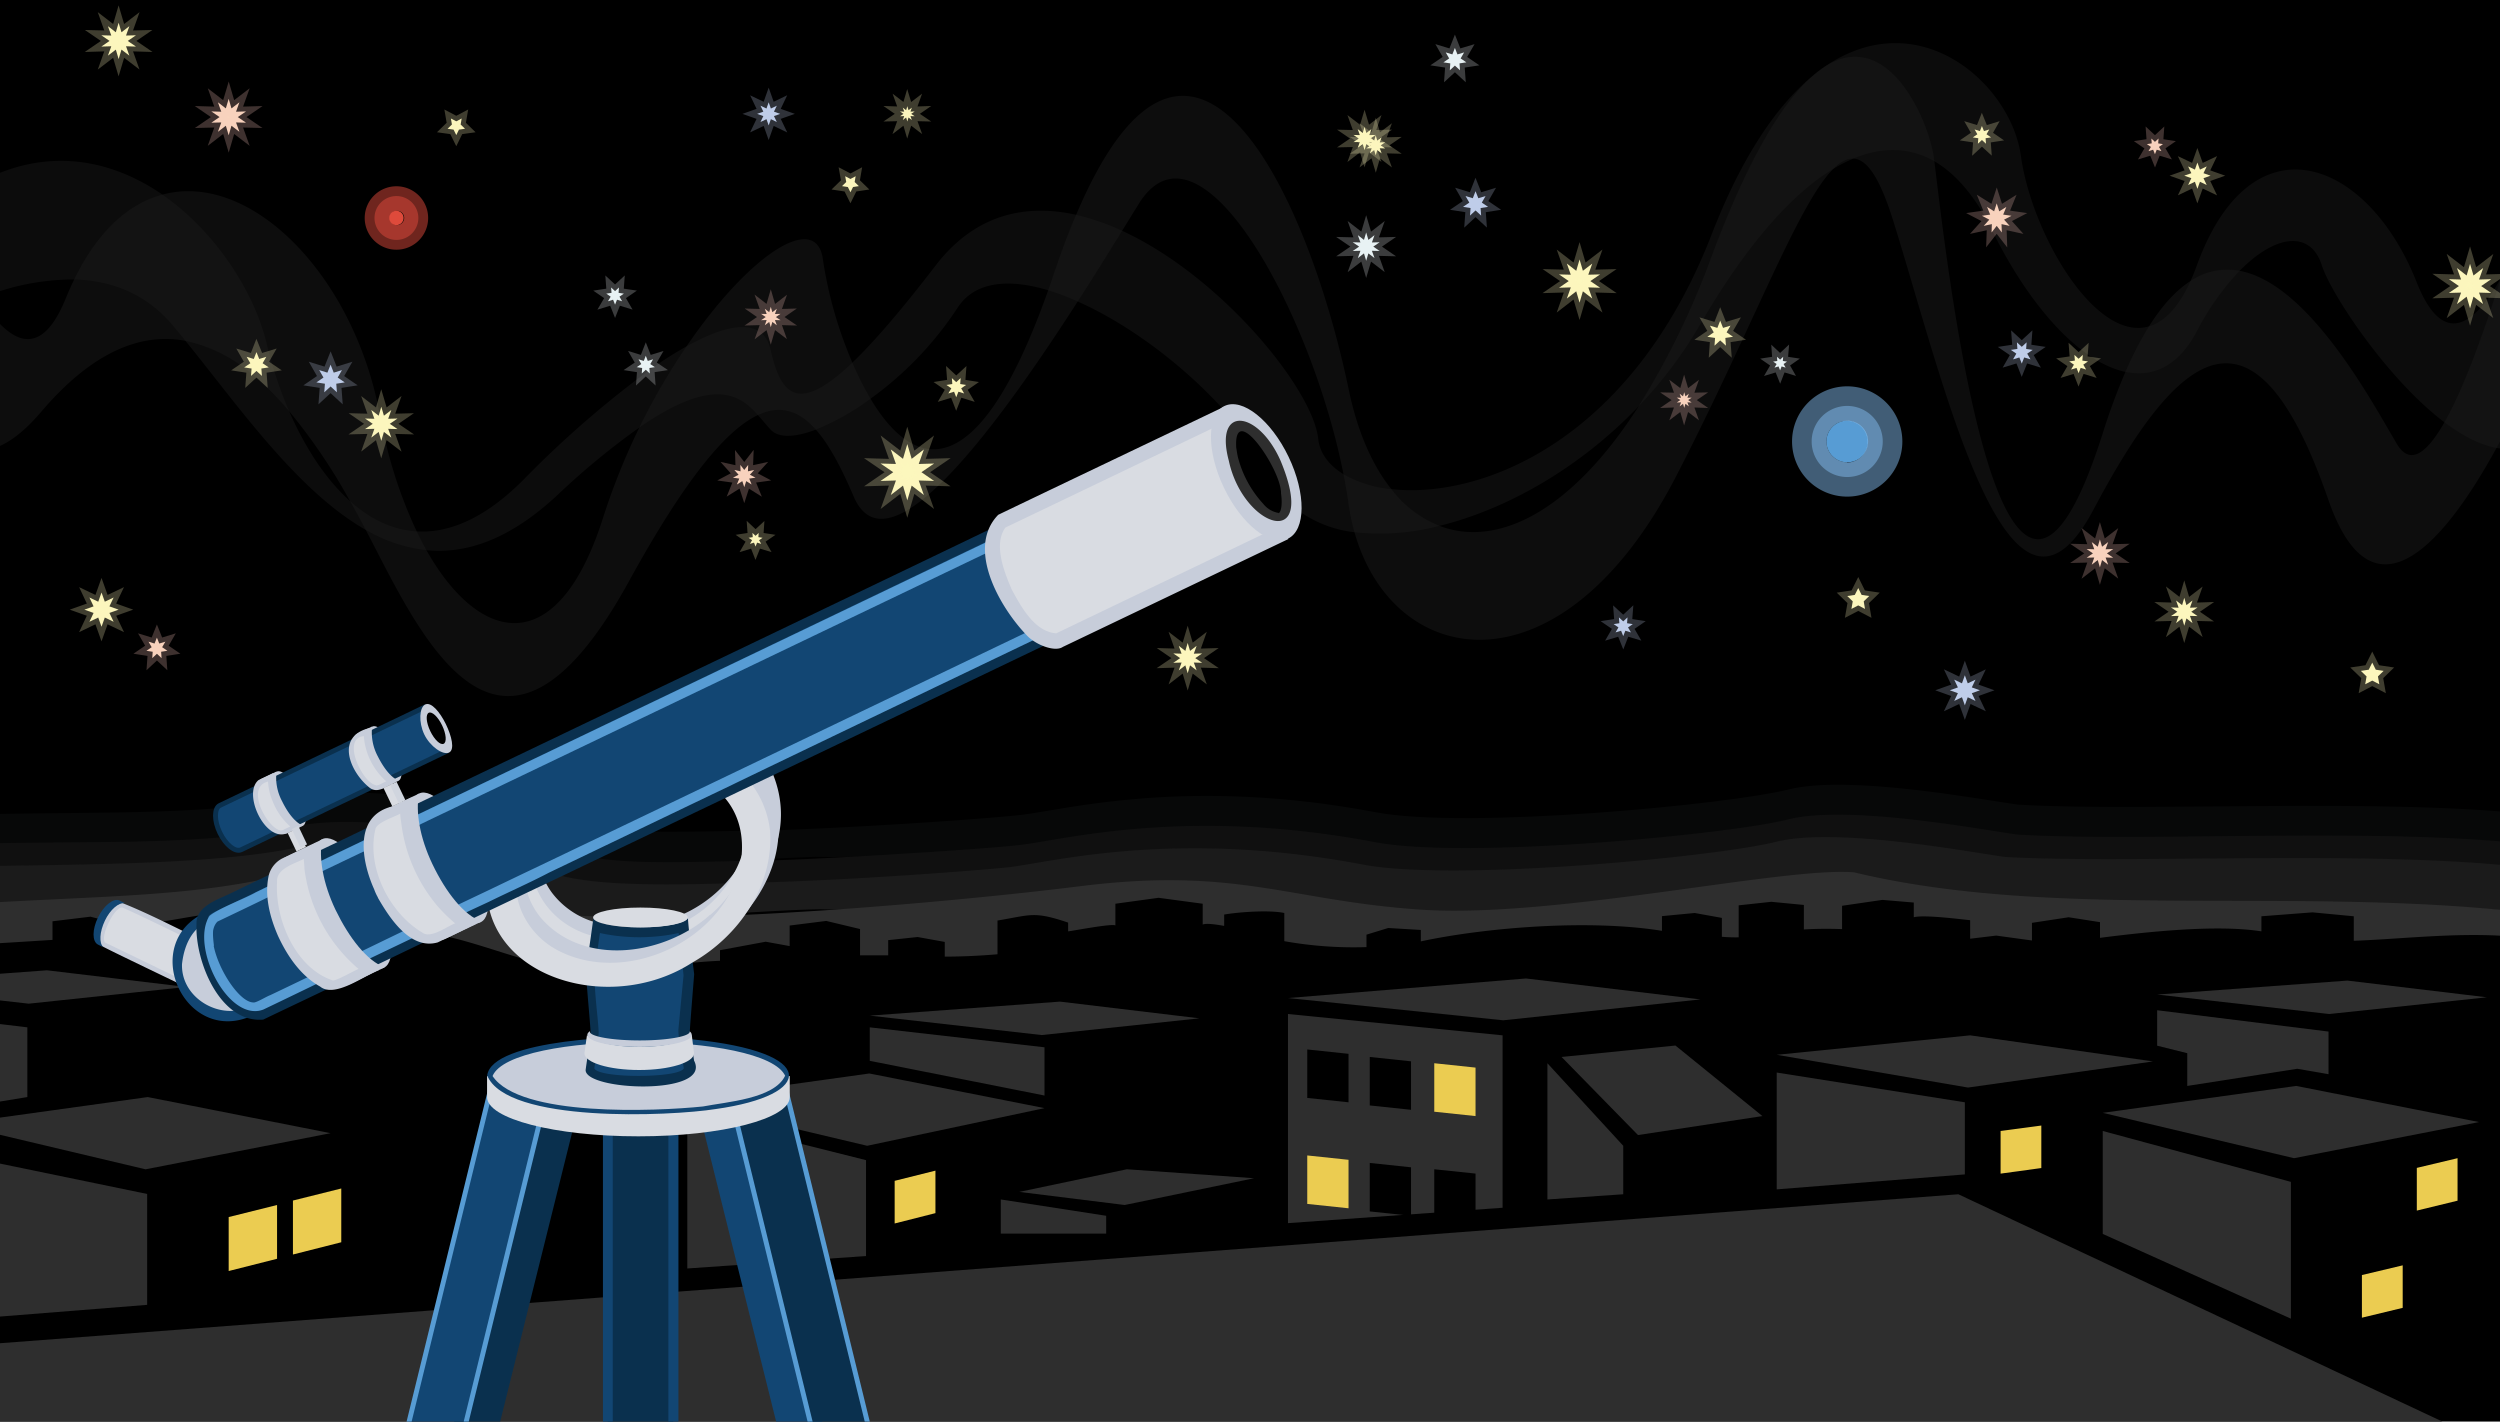 <svg id="Layer_1" data-name="Layer 1" xmlns="http://www.w3.org/2000/svg" xmlns:xlink="http://www.w3.org/1999/xlink" viewBox="0 0 510 290"><defs><style>.cls-1{fill:none;}.cls-2{clip-path:url(#clip-path);}.cls-3{fill:#2e2e2e;}.cls-4{fill:#ebcc51;}.cls-5{fill:#070808;}.cls-6,.cls-8{fill:#101010;}.cls-7,.cls-9{fill:#1b1b1b;}.cls-8{fill-opacity:0.75;}.cls-9{fill-opacity:0.5;}.cls-10{fill:#de4a3b;}.cls-11{opacity:0.5;}.cls-12{fill:#579cd4;}.cls-13{fill:#81baeb;}.cls-14{fill:#f8d7bd;stroke:#fac4bd;}.cls-14,.cls-15,.cls-16,.cls-17,.cls-19,.cls-21,.cls-24{stroke-miterlimit:10;}.cls-14,.cls-15,.cls-16,.cls-17{stroke-opacity:0.25;stroke-width:2px;}.cls-15{fill:#e7f3f4;stroke:#eef3f4;}.cls-16{fill:#fcf7bd;stroke:#fcf7bd;}.cls-17{fill:#c0cfeb;stroke:#bfc8e6;}.cls-18,.cls-21{fill:#0a304e;}.cls-19,.cls-20,.cls-24{fill:#124673;}.cls-19,.cls-21{stroke:#579cd4;}.cls-22{fill:#c7cdda;}.cls-23{fill:#d9dce2;}.cls-24{stroke:#0a304e;}.cls-25{fill:#d0d5de;}</style><clipPath id="clip-path"><rect class="cls-1" width="510" height="290"/></clipPath></defs><g class="cls-2"><g id="Layer_2_copy" data-name="Layer 2 copy"><rect x="-14.21" y="-7.82" width="540.05" height="311.92"/><polygon class="cls-3" points="525.84 302.96 525.84 304.1 -14.21 304.1 -14.21 275.1 89.03 267.25 98.33 266.54 100.91 266.34 108.06 265.8 123 264.66 123.95 264.59 125 264.51 136.35 263.65 137.35 263.57 138.4 263.49 151.49 262.5 158.39 261.97 160.87 261.78 169.83 261.1 399.5 243.63 525.84 302.96"/><polygon class="cls-3" points="439.21 216.53 401.91 211.21 362.45 215.18 401.47 221.86 439.21 216.53"/><polygon class="cls-3" points="505.72 228.9 468.42 221.53 428.96 227.02 467.98 236.27 505.72 228.9"/><polygon class="cls-3" points="67.44 231.17 30.14 223.8 -9.32 229.29 29.69 238.54 67.44 231.17"/><polygon class="cls-3" points="213.08 226.06 177.34 218.99 137.88 224.49 176.9 233.74 213.08 226.06"/><polygon class="cls-3" points="311.31 199.61 262.75 203.6 306.65 208.14 346.89 203.88 311.31 199.61"/><polygon class="cls-3" points="478.87 200.04 440.06 202.89 475.15 206.86 507.31 203.45 478.87 200.04"/><polygon class="cls-3" points="216.23 204.33 177.43 207.19 212.51 211.15 244.67 207.74 216.23 204.33"/><polygon class="cls-3" points="37.98 201.34 37.19 201.43 36.12 201.54 5.86 204.75 -14.21 202.48 -14.21 199.69 9.58 197.94 35.92 201.09 37.09 201.23 37.98 201.34"/><polygon class="cls-3" points="262.75 206.86 262.75 249.52 306.53 246.38 306.53 211.21 262.75 206.86"/><polygon points="275.1 224.87 266.68 223.98 266.68 214.09 275.1 214.98 275.1 224.87"/><polygon points="287.85 226.4 279.43 225.51 279.43 215.62 287.85 216.51 287.85 226.4"/><polygon class="cls-4" points="301.01 227.68 292.59 226.79 292.59 216.9 301.01 217.79 301.01 227.68"/><polygon class="cls-4" points="275.1 246.49 266.68 245.6 266.68 235.71 275.1 236.6 275.1 246.49"/><polygon points="287.85 248.02 279.43 247.13 279.43 237.24 287.85 238.13 287.85 248.02"/><polygon points="301.01 249.3 292.59 248.42 292.59 238.53 301.01 239.41 301.01 249.3"/><polygon class="cls-3" points="177.43 209.58 213.08 213.65 213.08 223.49 177.43 216.41 177.43 209.58"/><polygon class="cls-3" points="362.45 218.8 362.45 242.63 400.83 239.58 400.83 224.87 362.45 218.8"/><polygon class="cls-3" points="176.67 236.67 176.67 256.23 140.21 258.77 140.21 227.53 176.67 236.67"/><polygon class="cls-3" points="428.96 230.72 428.96 251.72 467.34 269.01 467.34 241.1 428.96 230.72"/><polygon class="cls-3" points="440.06 206.09 440.06 213.32 446.2 214.85 446.2 221.53 468.64 218.03 475.02 219.14 475.02 210.44 440.06 206.09"/><polygon class="cls-3" points="30.02 243.57 30.02 266.19 -3.4 268.85 -3.4 236.67 30.02 243.57"/><polygon class="cls-3" points="5.58 209.58 5.58 223.8 -5.56 225.62 -5.56 208.24 5.58 209.58"/><polygon class="cls-3" points="204.16 244.69 225.66 248.02 225.66 251.66 204.16 251.66 204.16 244.69"/><polygon class="cls-3" points="207.93 243.15 229.88 238.53 255.82 240.36 229.43 245.82 207.93 243.15"/><polygon class="cls-3" points="315.67 216.9 331.14 233.74 331.14 243.63 315.67 244.69 315.67 216.9"/><polygon class="cls-3" points="318.56 215.62 341.79 213.29 359.53 227.68 334.15 231.55 318.56 215.62"/><polygon class="cls-4" points="408.12 230.72 416.43 229.61 416.43 238.28 408.12 239.42 408.12 230.72"/><polygon class="cls-4" points="182.51 240.89 190.83 238.81 190.83 247.48 182.51 249.59 182.51 240.89"/><polygon class="cls-4" points="493.03 238.25 501.34 236.27 501.34 244.94 493.03 246.96 493.03 238.25"/><polygon class="cls-4" points="481.83 260.11 490.15 258.13 490.15 266.8 481.83 268.81 481.83 260.11"/><polygon class="cls-4" points="46.65 248.28 56.52 245.82 56.52 256.79 46.65 259.29 46.65 248.28"/><polygon class="cls-4" points="59.76 244.91 69.62 242.45 69.62 253.42 59.76 255.92 59.76 244.91"/><path class="cls-5" d="M525.84,167.54v3.91c-1.41,1-6.81,4.06-7.09,4.15-37.44-4.39-82.8.37-120.16-3.45l-21.72-2.92c-20,2.24-62.11,6.08-81.87,6.37-19.25-.94-46.62-6.16-65.8-4.55-16.51,1.82-46.68,4.1-63,3.74-13.08.44-34.93,2.22-48.15,2.31-8.49-.86-17.28-1.83-25.78-2.75-9.69-1.12-20-2.11-29.67-3.11C51,171.3,3,174.05-9.36,174.48v-8.19c23-.84,44.79.24,65-2.59,12.85-3.69,26.37-1.47,39.42,0,11.67,1.12,22.47,5.38,33.76,5.88,9.35.26,20-.08,30.18-.22,21.61-.83,44.56-2.54,49.49-3.14,9-1.09,34-7.77,72.16-.52,18.54,3.53,72-1.57,84.19-4.64s39,2,46.77,3.08C439.74,165.85,497.16,162,525.84,167.54Z"/><path class="cls-6" d="M525.84,173.66v4c-2,1.42-7.29,4.27-7.09,4.14-37.44-4.42-82.79.39-120.16-3.46l-21.72-2.91c-20,2.23-62.11,6-81.87,6.32-19.25-.95-46.62-6.18-65.8-4.55-21.28,2.74-54.52,3.65-75.75,4.41-9.53.09-31,2.54-40.45,1.09l-5.42-.58c-14.06-1.18-29.15-3.32-43.18-4.7-3.93-.84-68,2.91-73.73,3v-8.15c23.82-.93,45.79.45,66.5-2.91,1.23-.21,2.41-.62,3.6-.9,7.91-1.41,16-.62,24,0,5.52.57,11.21,1.36,16.63,2.27a162.37,162.37,0,0,1,17.19,3.67c8.93,2.4,26.43,1.19,39.23,1.11,13.25-.41,44.46-2.38,50.58-3.18,9-1.09,34-7.77,72.16-.52,18.54,3.52,72-1.57,84.19-4.64s39,2,46.77,3.08C440.88,172,495.19,167.93,525.84,173.66Z"/><path class="cls-7" d="M525.84,178.69v1.58c-1.79,1.88-7.15,4.8-8.94,5.75l-.58.31c-37.42-4.35-82.82.41-120.17-3.43L374.42,180c-19.81,2.21-62.2,6-81.83,6.37-12.66-1-38.4-3.48-50.94-5.1-20.89.39-53.4,4.89-74.33,4.22-7.3.12-17.16.89-24.41,1.14l-4.43.24c-7.34.32-20.9,1.69-28,.3L107,186.8c-5.8-.65-11.81-1.22-17.61-1.8-12-.93-25.36-3.48-37.39-3l-5.11.24L-11.65,185v-8.19c29.79-.5,57.92-.32,74.9-4.52A170,170,0,0,1,92,174.18c5.61.82,11.16,1.74,16.68,2.93.86.19,2.3.49,3.14.71,8.54,3.28,25.93,2.69,42.39,2.24,20.89-.54,47-2.63,51.71-3.16,9-1.09,34-7.77,72.16-.52,18.54,3.52,72-1.57,84.19-4.64s39,2,46.78,3.08C437.84,176.47,497.21,172.48,525.84,178.69Z"/><path class="cls-3" d="M525.84,187.94,522,192.73c-12.85-3.63-29-1.26-41.83-.81v-5l-8.42-.8-10.42.8V190c-7.74-1.22-19.4-.42-32.93,1.32v-3.2l-6.4-1-7.48,1.14v3.6l-7.29-1-5.32.64v-3.78c-2.22-.22-9.4-1.15-11.5-.6v-3l-6.4-.54-8.23,1.2v4.76c-2.67-.1-5.31-.08-7.79.07v-5l-6.65-.64-6.65.72v6.53a32.76,32.76,0,0,1-3.43-.12v-3.85l-5.55-1-6.67.64v3c-14.84-2.41-35.9-.69-49.19,2.15v-2.33l-6.65-.4-4.44,1.36v2.54A80.48,80.48,0,0,1,262,192v-5.75c-3-.64-9.23-.21-12.27.32v2.31c-.91-.15-3.51-.64-4.38-.27v-4.25l-9-1.21-8.81,1.21v4.44c-.49-.48-8.88,1.13-9.64,1.2v-1.79c-7-2.36-7.54-1.57-14.41-.42v6.88c-3.51.3-7.12.48-10.76.48v-3l-5.54-1-6,.64v3.1h-5.74v-5.37l-6.9-1.65-7.46.94V193l-4.89-.89-9.32,1.73V196c-9,.37-17.76,2.32-26.51,2.18-11.7-.51-22.35-6.38-33.77-8-12.83-1.14-26,.62-38.87-.07V188c-1.95-.42-4.42-.92-6.37-1.31-.6-.07-7.71,1.31-8.46,1.31v2.36c-2.4.12-4.89.26-7.43.41v-2.35c-2.09-.45-4.94-.81-7-1.42l-7.76.94v3.8c-4.39.25-20.48,1.39-25,1.18V185c25.77-2.13,47.67-1.58,66.51-5.32,15.64-1.16,32.05-1.27,47.11,3.42.66.23,1.58.51,2.18.78,12.15,4.05,23.8,2.93,37,3.07,9.54,0,19-.57,28.57-1.17,19.93-1.32,40-3.34,53.33-5,32-4,42.56,3,69.61,4.8s74-8.83,88.23-7.62c41.65,10,90.73,2.63,138.4,8.35A60,60,0,0,1,525.84,187.94Z"/><path class="cls-8" d="M525.84,18.38V74.83c-.82,2.11-1.64,4.2-2.44,6.24-3.42,8.69-8.5,11.3-14.13,10.3-3.42-.6-7-2.52-10.61-5.22-11.87-9-23.23-26.39-25-32-2.25-7.13-9.35-6.45-16.74,1.07a53.76,53.76,0,0,0-8.8,12.45c-3.71,7-8.86,9.39-14.52,8.2-9-1.88-19.25-12.79-27.14-28.72l-.14-.28v-.06l-.51-1-.33-.63c-.15-.29-.3-.56-.46-.83a4.36,4.36,0,0,1-.23-.42c-3-5.12-6.36-8.79-10.12-11-4.92-2.82-10.45-3.08-16.38-.66a30.61,30.61,0,0,0-4.42,2.25c-8.52,5.2-17.71,15.64-27,31.62A88,88,0,0,1,334.18,83c-12.11,12.64-27,20.94-40.47,24.26a47.48,47.48,0,0,1-17.36,1.32,24.07,24.07,0,0,1-10.87-4A16.75,16.75,0,0,1,263.4,103c-.35-.33-.67-.66-1-1h0q-.58-.68-1.11-1.41h0A16,16,0,0,1,259.76,98a53.09,53.09,0,0,0-6.56-10.2c-.25-.33-.51-.65-.79-1s-.43-.53-.66-.79c-.38-.46-.78-.92-1.19-1.38l-1.27-1.41h0C241,74.18,230,66,219.85,61.51a51.12,51.12,0,0,0-6-2.29c-8.14-2.45-15.08-1.83-18.57,3.67A70.49,70.49,0,0,1,177.6,81.33a49.77,49.77,0,0,1-11.14,6.3c-4.16,1.59-7.52,1.78-9.18.09-.86-.88-1.7-2-2.64-3-3.67-4.17-9-8-24.15,2.45A152.17,152.17,0,0,0,113.71,101c-9.65,9-18.51,12.06-26.72,11.24a31.44,31.44,0,0,1-12.36-4.14c-14-7.93-26.06-25.35-36.82-38.6-.92-1.12-1.82-2.22-2.72-3.28-5.27-6.21-12.24-9-20-9.21A49.44,49.44,0,0,0-4,60.87a77.89,77.89,0,0,0-10.16,4.91V44.34c.47-.43.93-.83,1.4-1.23,16.94-14.3,33.41-12,45.9-3.41C44,47.23,51.88,59.6,54.39,70A84,84,0,0,0,59,83.91c3.15,7.22,7.33,13.76,12.36,18.26,4,3.61,8.57,5.91,13.58,6.23,6.55.42,13.89-2.56,21.8-10.49a209.13,209.13,0,0,1,25.35-22.12l.38-.27.81-.58.16-.11a71.18,71.18,0,0,1,6.47-4.09c9.46-5.32,15.87-5.6,17.29.57,2,8.69,5.15,13.65,16.64,2.7,4.33-4.12,9.85-10.51,17-19.81,8-10.43,18.22-12.71,28.68-10.38a47.34,47.34,0,0,1,9.4,3.26c20.3,9.36,38.9,32.32,40,42.45.31,2.92,2.2,5.43,5.24,7.26a24.27,24.27,0,0,0,9.74,3c18.34,2,48.93-9.86,65.27-51.95,6.21-16,13.25-26.16,20.32-32.1l.35-.3c.88-.71,1.77-1.37,2.65-2h0c19.17-12.92,37.76,3.72,39.78,18.39,2.17,15.75,15.14,38.07,26.18,34.73,3-.91,5.92-3.75,8.4-9.2h0c.45-1,.87-2,1.29-3.17C459.33,23.34,483,32.3,493,57.57c5.3,13.4,11.67,9,17.2-.86,4.9-8.71,9.14-21.64,11.43-30.18A21,21,0,0,1,525.84,18.38Z"/><path class="cls-9" d="M525.84-2.79V52.42a244.21,244.21,0,0,1-16.57,39C497.54,112.85,483.55,126.62,475,102c-15.13-43.67-30.63-30.63-47.95,2s-30.59-26.35-40.9-59.17c-2.63-8.36-5.16-12.19-7.9-12.47-1.4-.14-2.86.65-4.42,2.25-7.28,7.53-16.58,32.91-31.91,62.57-23.37,45.22-57.57,39.73-65.59,11.45a43.78,43.78,0,0,1-1.25-6c-.26-1.9-.6-3.85-1-5.84-6.42-32.79-29.33-75.31-41.8-55.16l-3.37,5.45c-2.6,4.23-5.69,9.2-9.06,14.43-16.13,25.06-38.68,56.1-45.69,39.8-2.42-5.64-4.9-10.5-7.74-13.68-3.3-3.73-7.08-5.17-11.82-2.95-6.54,3.08-14.89,13.15-26.3,33.92-26.38,48-42.62,10.65-53.67-10.48-.17-.3-.32-.6-.48-.9-.84-1.6-1.76-3.29-2.75-5A117.57,117.57,0,0,0,59,83.91a58,58,0,0,0-7.52-7.51l-.27-.22a30.31,30.31,0,0,0-13.44-6.66C29,67.9,19.12,71.43,8.41,84c-9.52,11.18-16.85,9.7-22.62.54v-45c.46,1.2.93,2.38,1.4,3.53A115.51,115.51,0,0,0-4,60.87C2.26,70.65,8.4,73.11,13.36,61c.57-1.4,1.16-2.72,1.78-4,4.86-10,11.23-15.5,18-17.3,18-4.87,39,16.44,44.29,44.64h0v.07c.26,1.36.53,2.69.83,4a94,94,0,0,0,6.75,20c.65,1.35,1.32,2.64,2,3.86,10.89,19.26,26.76,22.46,36-6.6a137.34,137.34,0,0,1,7.45-18.53A131.43,131.43,0,0,1,140,70.74c12.87-18.95,26.71-27.89,27.9-17.63a85.46,85.46,0,0,0,6,20.9,64.21,64.21,0,0,0,3.68,7.32c8.42,14.11,21.49,19.49,36.25-22.11.38-1.08.77-2.19,1.15-3.33,1.51-4.49,3-8.5,4.55-12.07C243-11.5,266.86,39.66,275.15,79.51c1.78,8.57,4.8,15.41,8.7,20.29a23.12,23.12,0,0,0,9.86,7.5c11.64,4.41,26.64-2.72,40.47-24.26a162.65,162.65,0,0,0,15-30.79c7.52-20.07,14.35-31.14,20.29-36.5l.35-.3a19.79,19.79,0,0,1,2.65-2h0c12.94-7.91,21,11.43,22,18.45l.15,1.1c2,15.64,13.27,121.76,34.35,55.36a128.5,128.5,0,0,1,4.61-12.47,69.64,69.64,0,0,1,4.82-9.32c2.77-4.4,5.58-7.37,8.4-9.2h0a13.44,13.44,0,0,1,10.1-2.12c14,2.63,26.66,26.12,32,35.21,2.63,4.52,6,2.3,9.77-4.31,3.64-6.4,7.6-16.93,11.54-29.44C515.82,38.86,521.38,17,525.84-2.79Z"/><circle class="cls-10" cx="80.87" cy="44.46" r="1.47"/><g class="cls-11"><path class="cls-10" d="M80.87,38a6.47,6.47,0,1,0,6.47,6.47A6.47,6.47,0,0,0,80.87,38Zm.24,7.93h-.24a1.47,1.47,0,0,1,0-2.93h.3a1.46,1.46,0,0,1,1.29,1.32,1.49,1.49,0,0,1-1.34,1.61Z"/></g><g class="cls-11"><path class="cls-10" d="M80.87,40a4.47,4.47,0,1,0,4.47,4.47A4.47,4.47,0,0,0,80.87,40Zm.24,5.93h-.24a1.47,1.47,0,0,1,0-2.93h.3a1.46,1.46,0,0,1,1.29,1.32,1.49,1.49,0,0,1-1.34,1.61Z"/></g><circle class="cls-12" cx="376.84" cy="90.06" r="4.25"/><g class="cls-11"><path class="cls-13" d="M376.84,78.81a11.25,11.25,0,1,0,11.24,11.26h0A11.27,11.27,0,0,0,376.84,78.81Zm0,15.5a4.25,4.25,0,0,1-4.25-4.25h0a4.16,4.16,0,0,1,1.24-3l.3-.28.41-.3h0l.24-.14.24-.12.36-.14.22-.07.3-.07.42-.07h.42a4.25,4.25,0,0,1,0,8.5Z"/></g><g class="cls-11"><path class="cls-13" d="M376.84,82.81a7.25,7.25,0,1,0,7.24,7.26h0A7.26,7.26,0,0,0,376.84,82.81Zm0,11.5a4.25,4.25,0,0,1-4.25-4.25h0a4.16,4.16,0,0,1,1.24-3l.3-.28.41-.3h0l.24-.14.24-.12.36-.14.22-.07.3-.07.42-.07h.42a4.25,4.25,0,0,1,0,8.5Z"/></g></g><g id="Layer_4" data-name="Layer 4"><polygon class="cls-14" points="46.65 20.16 47.22 22.11 48.84 20.87 48.15 22.79 50.19 22.73 48.51 23.88 50.19 25.03 48.15 24.98 48.84 26.89 47.22 25.65 46.65 27.6 46.07 25.65 44.46 26.89 45.14 24.98 43.11 25.03 44.79 23.88 43.11 22.73 45.14 22.79 44.46 20.87 46.07 22.11 46.65 20.16"/><polygon class="cls-15" points="131.74 72.58 132.15 73.63 133.22 73.3 132.66 74.27 133.59 74.9 132.48 75.07 132.56 76.19 131.74 75.43 130.92 76.19 131 75.07 129.89 74.9 130.82 74.27 130.26 73.3 131.33 73.63 131.74 72.58"/><polygon class="cls-14" points="407.33 41.49 407.85 43.11 409.29 42.21 408.65 43.78 410.34 44.02 408.83 44.81 409.97 46.08 408.31 45.72 408.37 47.42 407.33 46.08 406.28 47.42 406.34 45.72 404.68 46.08 405.82 44.81 404.31 44.02 406 43.78 405.36 42.21 406.8 43.11 407.33 41.49"/><polygon class="cls-16" points="379.08 119.96 379.77 121.36 381.32 121.59 380.2 122.68 380.46 124.22 379.08 123.5 377.69 124.22 377.96 122.68 376.84 121.59 378.38 121.36 379.08 119.96"/><polygon class="cls-16" points="20.71 120.87 21.38 122.75 23.18 121.89 22.32 123.7 24.2 124.37 22.32 125.04 23.18 126.84 21.38 125.98 20.71 127.86 20.04 125.98 18.24 126.84 19.09 125.04 17.21 124.37 19.09 123.7 18.24 121.89 20.04 122.75 20.71 120.87"/><polygon class="cls-17" points="400.83 137.75 401.42 139.4 403 138.65 402.25 140.23 403.9 140.82 402.25 141.41 403 142.99 401.42 142.24 400.83 143.89 400.24 142.24 398.66 142.99 399.41 141.41 397.76 140.82 399.41 140.23 398.66 138.65 400.24 139.4 400.83 137.75"/><polygon class="cls-16" points="503.89 53.82 504.59 56.2 506.56 54.68 505.73 57.02 508.21 56.95 506.16 58.36 508.21 59.76 505.73 59.69 506.56 62.03 504.59 60.52 503.89 62.9 503.19 60.52 501.22 62.03 502.06 59.69 499.57 59.76 501.62 58.36 499.57 56.95 502.06 57.02 501.22 54.68 503.19 56.2 503.89 53.82"/><polygon class="cls-16" points="24.2 4.63 24.78 6.58 26.39 5.34 25.71 7.25 27.74 7.2 26.06 8.35 27.74 9.5 25.71 9.44 26.39 11.35 24.78 10.12 24.2 12.06 23.63 10.12 22.02 11.35 22.7 9.44 20.67 9.5 22.35 8.35 20.67 7.2 22.7 7.25 22.02 5.34 23.63 6.58 24.2 4.63"/><polygon class="cls-14" points="157.24 62.59 157.56 63.69 158.47 62.99 158.09 64.06 159.22 64.03 158.28 64.68 159.22 65.32 158.09 65.29 158.47 66.36 157.56 65.67 157.24 66.76 156.92 65.67 156.02 66.36 156.4 65.29 155.26 65.32 156.2 64.68 155.26 64.03 156.4 64.06 156.02 62.99 156.92 63.69 157.24 62.59"/><polygon class="cls-16" points="280.65 27.6 280.96 28.68 281.85 28 281.47 29.05 282.59 29.02 281.67 29.65 282.59 30.28 281.47 30.25 281.85 31.3 280.96 30.62 280.65 31.69 280.33 30.62 279.44 31.3 279.82 30.25 278.7 30.28 279.62 29.65 278.7 29.02 279.82 29.05 279.44 28 280.33 28.68 280.65 27.6"/><polygon class="cls-15" points="278.7 47.42 279.15 48.94 280.4 47.97 279.87 49.46 281.45 49.42 280.15 50.31 281.45 51.2 279.87 51.16 280.4 52.65 279.15 51.69 278.7 53.2 278.25 51.69 277 52.65 277.53 51.16 275.95 51.2 277.26 50.31 275.95 49.42 277.53 49.46 277 47.97 278.25 48.94 278.7 47.42"/><polygon class="cls-16" points="404.31 25.7 404.73 26.74 405.81 26.41 405.25 27.39 406.18 28.03 405.06 28.2 405.14 29.32 404.31 28.56 403.49 29.32 403.57 28.2 402.45 28.03 403.38 27.39 402.82 26.41 403.9 26.74 404.31 25.7"/><polygon class="cls-16" points="350.92 65.41 351.5 66.89 353.02 66.43 352.23 67.8 353.54 68.7 351.97 68.94 352.09 70.52 350.92 69.44 349.76 70.52 349.87 68.94 348.3 68.7 349.61 67.8 348.82 66.43 350.34 66.89 350.92 65.41"/><polygon class="cls-17" points="301.01 39 301.58 40.44 303.06 39.99 302.29 41.33 303.57 42.2 302.04 42.44 302.15 43.98 301.01 42.93 299.88 43.98 299.99 42.44 298.46 42.2 299.74 41.33 298.97 39.99 300.45 40.44 301.01 39"/><polygon class="cls-17" points="67.44 74.39 68.08 76.02 69.76 75.5 68.89 77.02 70.33 78.01 68.6 78.28 68.73 80.03 67.44 78.84 66.15 80.03 66.28 78.28 64.54 78.01 65.99 77.02 65.12 75.5 66.79 76.02 67.44 74.39"/><polygon class="cls-16" points="483.94 135.17 484.66 136.62 486.26 136.86 485.1 137.99 485.38 139.59 483.94 138.84 482.5 139.59 482.78 137.99 481.61 136.86 483.22 136.62 483.94 135.17"/><polygon class="cls-15" points="296.8 9.78 297.32 11.1 298.68 10.69 297.97 11.92 299.14 12.72 297.74 12.93 297.84 14.34 296.8 13.38 295.76 14.34 295.86 12.93 294.46 12.72 295.63 11.92 294.93 10.69 296.28 11.1 296.8 9.78"/><polygon class="cls-16" points="52.32 71.83 52.88 73.23 54.32 72.79 53.57 74.1 54.82 74.95 53.32 75.18 53.43 76.69 52.32 75.67 51.21 76.69 51.32 75.18 49.82 74.95 51.07 74.1 50.32 72.79 51.77 73.23 52.32 71.83"/><polygon class="cls-14" points="32.01 130.08 32.49 131.28 33.73 130.9 33.08 132.03 34.15 132.76 32.87 132.96 32.96 134.26 32.01 133.37 31.06 134.26 31.15 132.96 29.87 132.76 30.94 132.03 30.29 130.9 31.53 131.28 32.01 130.08"/><polygon class="cls-16" points="242.29 131.16 242.77 132.78 244.11 131.75 243.54 133.35 245.24 133.3 243.84 134.26 245.24 135.21 243.54 135.16 244.11 136.76 242.77 135.73 242.29 137.35 241.81 135.73 240.47 136.76 241.04 135.16 239.35 135.21 240.75 134.26 239.35 133.3 241.04 133.35 240.47 131.75 241.81 132.78 242.29 131.16"/><polygon class="cls-16" points="185.09 90.59 185.98 93.6 188.47 91.69 187.42 94.65 190.56 94.56 187.97 96.33 190.56 98.11 187.42 98.02 188.47 100.98 185.98 99.07 185.09 102.08 184.21 99.07 181.72 100.98 182.77 98.02 179.63 98.11 182.22 96.33 179.63 94.56 182.77 94.65 181.72 91.69 184.21 93.6 185.09 90.59"/><polygon class="cls-14" points="428.38 115.75 427.94 114.25 426.71 115.2 427.23 113.73 425.67 113.77 426.96 112.89 425.67 112.01 427.23 112.05 426.71 110.58 427.94 111.53 428.38 110.04 428.82 111.53 430.06 110.58 429.54 112.05 431.1 112.01 429.81 112.89 431.1 113.77 429.54 113.73 430.06 115.2 428.82 114.25 428.38 115.75"/><polygon class="cls-15" points="363.14 75.55 362.82 74.75 362 75 362.43 74.26 361.72 73.77 362.57 73.64 362.51 72.78 363.14 73.37 363.77 72.78 363.7 73.64 364.55 73.77 363.85 74.26 364.27 75 363.45 74.75 363.14 75.55"/><polygon class="cls-14" points="151.83 99.39 151.43 98.15 150.32 98.84 150.81 97.63 149.52 97.45 150.67 96.84 149.8 95.87 151.07 96.15 151.03 94.84 151.83 95.87 152.63 94.84 152.58 96.15 153.86 95.87 152.98 96.84 154.13 97.45 152.84 97.63 153.33 98.84 152.23 98.15 151.83 99.39"/><polygon class="cls-16" points="173.49 39.22 172.96 38.15 171.77 37.97 172.63 37.13 172.42 35.95 173.49 36.51 174.55 35.95 174.35 37.13 175.21 37.97 174.02 38.15 173.49 39.22"/><polygon class="cls-16" points="448.27 38.52 447.76 37.08 446.38 37.74 447.03 36.35 445.59 35.84 447.03 35.33 446.38 33.95 447.76 34.6 448.27 33.16 448.79 34.6 450.17 33.95 449.51 35.33 450.95 35.84 449.51 36.35 450.17 37.74 448.79 37.08 448.27 38.52"/><polygon class="cls-17" points="156.81 25.58 156.36 24.31 155.14 24.89 155.72 23.68 154.45 23.23 155.72 22.78 155.14 21.56 156.36 22.14 156.81 20.87 157.26 22.14 158.47 21.56 157.89 22.78 159.16 23.23 157.89 23.68 158.47 24.89 157.26 24.31 156.81 25.58"/><polygon class="cls-16" points="77.78 89.94 77.25 88.11 75.74 89.27 76.37 87.48 74.47 87.53 76.04 86.46 74.47 85.38 76.37 85.43 75.74 83.64 77.25 84.8 77.78 82.97 78.32 84.8 79.83 83.64 79.19 85.43 81.09 85.38 79.52 86.46 81.09 87.53 79.19 87.48 79.83 89.27 78.32 88.11 77.78 89.94"/><polygon class="cls-16" points="445.59 127.65 445.15 126.16 443.92 127.11 444.44 125.64 442.88 125.68 444.17 124.8 442.88 123.92 444.44 123.97 443.92 122.5 445.15 123.45 445.59 121.95 446.03 123.45 447.27 122.5 446.75 123.97 448.3 123.92 447.02 124.8 448.3 125.68 446.75 125.64 447.27 127.11 446.03 126.16 445.59 127.65"/><polygon class="cls-14" points="343.58 83.21 343.34 82.37 342.64 82.9 342.94 82.08 342.06 82.11 342.79 81.61 342.06 81.12 342.94 81.14 342.64 80.32 343.34 80.85 343.58 80.01 343.83 80.85 344.52 80.32 344.23 81.14 345.1 81.12 344.38 81.61 345.1 82.11 344.23 82.08 344.52 82.9 343.83 82.37 343.58 83.21"/><polygon class="cls-16" points="185.09 24.79 184.85 23.97 184.17 24.49 184.46 23.69 183.6 23.71 184.31 23.23 183.6 22.74 184.46 22.77 184.17 21.96 184.85 22.48 185.09 21.66 185.34 22.48 186.02 21.96 185.73 22.77 186.59 22.74 185.88 23.23 186.59 23.71 185.73 23.69 186.02 24.49 185.34 23.97 185.09 24.79"/><polygon class="cls-16" points="154.13 111.5 153.82 110.7 152.99 110.95 153.42 110.2 152.71 109.71 153.56 109.58 153.5 108.72 154.13 109.31 154.77 108.72 154.71 109.58 155.56 109.71 154.85 110.2 155.28 110.95 154.45 110.7 154.13 111.5"/><polygon class="cls-16" points="195.07 81.05 194.63 79.91 193.46 80.27 194.07 79.22 193.07 78.53 194.27 78.34 194.18 77.13 195.07 77.96 195.97 77.13 195.88 78.34 197.08 78.53 196.08 79.22 196.69 80.27 195.52 79.91 195.07 81.05"/><polygon class="cls-17" points="331.14 129.77 330.7 128.67 329.57 129.01 330.16 127.99 329.18 127.32 330.35 127.14 330.26 125.95 331.14 126.76 332.01 125.95 331.92 127.14 333.09 127.32 332.12 127.99 332.71 129.01 331.57 128.67 331.14 129.77"/><polygon class="cls-17" points="412.44 74.17 411.95 72.92 410.66 73.31 411.33 72.14 410.22 71.38 411.55 71.18 411.45 69.84 412.44 70.75 413.43 69.84 413.33 71.18 414.66 71.38 413.55 72.14 414.22 73.31 412.94 72.92 412.44 74.17"/><polygon class="cls-16" points="93.08 27.56 92.53 26.44 91.3 26.27 92.19 25.4 91.98 24.17 93.08 24.75 94.18 24.17 93.97 25.4 94.86 26.27 93.63 26.44 93.08 27.56"/><polygon class="cls-15" points="125.47 62.15 125.07 61.14 124.03 61.46 124.58 60.52 123.68 59.9 124.75 59.74 124.67 58.65 125.47 59.39 126.27 58.65 126.19 59.74 127.27 59.9 126.37 60.52 126.91 61.46 125.87 61.14 125.47 62.15"/><polygon class="cls-16" points="424.03 76.13 423.61 75.05 422.5 75.39 423.08 74.39 422.12 73.73 423.27 73.56 423.18 72.4 424.03 73.19 424.89 72.4 424.8 73.56 425.95 73.73 424.99 74.39 425.57 75.39 424.46 75.05 424.03 76.13"/><polygon class="cls-14" points="439.61 31.46 439.24 30.54 438.29 30.83 438.79 29.97 437.96 29.4 438.95 29.25 438.88 28.26 439.61 28.94 440.34 28.26 440.27 29.25 441.25 29.4 440.43 29.97 440.93 30.83 439.97 30.54 439.61 31.46"/><polygon class="cls-16" points="278.37 30.63 278 29.39 276.97 30.18 277.41 28.96 276.11 28.99 277.18 28.26 276.11 27.53 277.41 27.56 276.97 26.34 278 27.13 278.37 25.89 278.74 27.13 279.76 26.34 279.33 27.56 280.63 27.53 279.56 28.26 280.63 28.99 279.33 28.96 279.76 30.18 278.74 29.39 278.37 30.63"/><polygon class="cls-16" points="322.23 61.74 321.55 59.43 319.64 60.9 320.44 58.63 318.04 58.7 320.02 57.34 318.04 55.98 320.44 56.04 319.64 53.77 321.55 55.24 322.23 52.93 322.91 55.24 324.82 53.77 324.01 56.04 326.42 55.98 324.43 57.34 326.42 58.7 324.01 58.63 324.82 60.9 322.91 59.43 322.23 61.74"/></g><path class="cls-18" d="M117.68,227.14c-5,20-14.14,56.84-19.15,77H89.19c5-20.58,14.14-58.13,19.14-78.68l3.16-2.21Z"/><path class="cls-19" d="M111.49,223.21C106.18,244.89,97,282.36,91.65,304.1H80c5-20.33,14.84-60.45,19.84-80.89Z"/><path class="cls-20" d="M171.17,304.1h-9.33c-5.13-20.67-14.09-56.56-19.15-77l6.19-3.93,3.15,2.21C157.12,246.36,166,282.9,171.17,304.1Z"/><path class="cls-21" d="M180.38,304.1H168.72c-5.47-22.32-14.43-58.84-19.84-80.89h11.66C165.94,245.23,174.9,281.78,180.38,304.1Z"/><rect class="cls-18" x="123.95" y="227.6" width="13.4" height="76.5"/><path class="cls-20" d="M123,226.6v77.5h2V228.6h11.35v75.5h2.05V226.6Z"/><path class="cls-22" d="M157.71,158c-9.13-19.59-41.37-13.13-50.32,4.55h0c-3.33,5.77-4.43,13.1-1.63,19.29,2.55,6.21,8.84,10.35,15.31,11.57C140.39,197.88,166,178.77,157.71,158Zm-7.89,20a26.57,26.57,0,0,1-10.19,8.37l-1.14.52a25,25,0,0,1-17.87,1,17,17,0,0,1-7.59-5.23h0c-4.16-5-4.09-12.36-1.1-17.93h0c6.34-13.12,27.79-19.25,38-8.31h0C155.48,162.31,154.62,171.87,149.82,178Z"/><path class="cls-23" d="M156,160c-9-18.09-38-13.35-48.61,2.52h0c-10.77,14-1.94,33.26,15.87,33.78C141.76,198.13,164.48,179.42,156,160Zm-6.78-.12c6.89,8.88,1.09,21.48-7.47,26.92h0a28.87,28.87,0,0,1-3.6,2,24.91,24.91,0,0,1-2.77,1.16c-22.31,8.09-37.43-14.92-18.5-30.6H117C126.31,151.5,142.8,150.78,149.22,159.88Z"/><path class="cls-23" d="M161.11,219.52v4.29c0,4.41-13.82,8-30.87,8s-30.88-3.57-30.88-8v-4.29h4.82c5.48-2.22,15.1-3.7,26.06-3.7s20.57,1.48,26,3.7Z"/><path class="cls-22" d="M130.24,227c-18.18,0-30.38-3.87-30.38-7.48s12.2-7.48,30.38-7.48,30.38,3.86,30.38,7.48S148.41,227,130.24,227Z"/><path class="cls-20" d="M141.27,212c-1.23-.08-2.59-.1-3.82-.22-9.46-.88-37.23.3-38.06,7.63h0c4,9.74,37.2,8.33,46.66,6.83,20.11-2.83,21.12-11.62-4.8-14.21Zm18.88,7.48c-2.22,4.69-12,5.31-16.75,6.24-9.71,1-37.34,2.19-42.92-6.21h0c3.83-9.25,55.75-9.22,59.74.05Z"/><path class="cls-20" d="M130.4,220.66c-6.48,0-10-1.64-10.18-2.36l1.08-7.51-1-11.74v-.26l1.38-9.79c1.46.65,4.11,1.19,8.91,1.19s7.41-.54,8.87-1.17l1.17,9.72v.37l-1.08,11.29,1,7.89C140.46,219,136.9,220.66,130.4,220.66Z"/><path class="cls-18" d="M141.61,198.75l-.28-2.31h0c-.33-2.93-.79-6.2-1-9.14-1.69,2.21-14.41,2.53-18.63.59-.28-.17-.61-.35-.63-.71-.22,1.67-.6,4.33-.84,6h0c-.16,1.24-.5,3.64-.67,4.86,0,2.07.8,10.1.91,12.31-.14,2.5-.67,5.42-1,7.91-.19,4.29,25.87,5.33,22.12-1.89-.24-1.7-.72-4.28-.86-6C140.7,210,141.61,198.75,141.61,198.75Zm-2.34,17.42c0,.43.17,1.36.22,1.79-1,2-17.25,2.07-18.25,0,.3-2.21.82-5.16.89-7.38-.13-3.51-1.36-11-.57-14.41h0c.25-1.64.58-4.2.82-5.83h0a38,38,0,0,0,16.06,0c.21,2.8.75,5.83,1,8.63l-1.05,11.08v.43A33.22,33.22,0,0,0,139.27,216.17Zm.95-29v.16A.43.43,0,0,0,140.22,187.17Z"/><ellipse class="cls-23" cx="130.65" cy="187.17" rx="9.66" ry="2.03"/><path class="cls-23" d="M141.58,214.87c0,1.88-5,3.41-11.18,3.41s-11.18-1.53-11.18-3.41l.52-3.69c1.43,1.38,5.65,2.39,10.66,2.39s9.39-1,10.72-2.47Z"/><ellipse class="cls-22" cx="72.04" cy="184.3" rx="5.12" ry="14.55" transform="translate(-72.59 49.24) rotate(-25.61)"/><path class="cls-22" d="M156.93,160.76c-13.54-26.44-62.7-5.93-55.13,22.92h0c4.54,15.82,25.46,18.45,38.47,11.62C152.76,189.6,163.24,174.44,156.93,160.76Zm-4.77,15a23.59,23.59,0,0,1-7.27,10.88h-.06c-9.18,8.23-25.67,10.72-34.44.66h0a15.24,15.24,0,0,1-2.83-5.2h0c-2.65-8.6,2.3-17.67,9.24-22.7h.07C131.5,147.31,158.41,155.39,152.16,175.76Z"/><path class="cls-23" d="M157.08,169.4a19.51,19.51,0,0,0-7.21-13h0c-15.12-11.86-40.79-2.83-48.3,14.37h0c-11,25.82,20.3,38.12,39.65,25.6C150.72,191,157.9,180.62,157.08,169.4Zm-42.76,24.74a16.35,16.35,0,0,1-7.44-7.22h0c-3.82-7.4-.51-16.42,5-22h0c12.21-14.25,42.27-10.76,39.28,10.78C148.42,191.29,128.5,201.08,114.32,194.14Z"/><path class="cls-23" d="M21.41,192.82c-.82-.41-.93-2.52.23-4.9,1-2.13,2.52-3.28,3.38-3.28a1,1,0,0,1,.34.07l17.71,8.51-4,8.1Z"/><path class="cls-22" d="M43.65,193C38,190.36,30.87,186.56,25,184.24c-2.62-.24-6.39,7.25-4,8.87h0c1.84,1,15.46,7.5,17,8.27.25.13,1.12.53,1.39.66,1.28-2.61,3.12-6.43,4.38-9Zm-1.3.52-3.48,7.14-2.43-1.17c-.28-.05-14.31-6.92-14.85-7.13-1.5-.75,1.78-7.64,3.42-7.21,4.82,2.15,11.48,5.5,16.2,7.72.29.11.87.46,1.17.54Zm-.78-1-3.69-1.78c-.09.13-.18.27-.26.41,1,.48,2.52,1.22,3.55,1.71l.45.21a5.42,5.42,0,0,0,0-.57Z"/><path class="cls-20" d="M25.47,184.24c-1.22-.19-3,1.3-4.08,3.59s-1.22,4.57-.3,5.42L20,192.7c-1.22-.6-1.22-3.08,0-5.56s3.18-4,4.39-3.44Z"/><path class="cls-22" d="M46.65,207.28A10.57,10.57,0,1,1,57.21,196.7h0a10.57,10.57,0,0,1-10.56,10.58Z"/><path class="cls-20" d="M57.38,192.4a10.81,10.81,0,0,0-.71-1.45h0a11.69,11.69,0,0,0-14.83-4.78c-13.67,6.35-4.11,27.31,9.65,21a11.63,11.63,0,0,0,6.69-10.48h0A11.67,11.67,0,0,0,57.38,192.4Zm-4.72,11.78c-5.89,5-15.79.22-15.53-7.51h0c2.13-18.88,28.78-6,15.51,7.48Z"/><ellipse class="cls-22" cx="91.8" cy="174.99" rx="5.12" ry="14.55" transform="translate(-66.62 56.87) rotate(-25.61)"/><ellipse class="cls-22" cx="59.11" cy="162.94" rx="2.16" ry="6.14" transform="translate(-64.62 41.56) rotate(-25.61)"/><ellipse class="cls-22" cx="78.62" cy="153.75" rx="2.16" ry="6.14" transform="translate(-58.73 49.09) rotate(-25.61)"/><path class="cls-24" d="M90.91,153.34l-41.7,20c-1.22.58-3.17-1-4.36-3.46s-1.18-5,0-5.57l41.7-20Z"/><path class="cls-20" d="M52.11,207.28c-2.33,0-6.28-3.07-9-8.75-3.06-6.38-2.65-12.06-.37-13.16l186-89.18,10.39,21.67-186,89.2A2.4,2.4,0,0,1,52.11,207.28Z"/><path class="cls-18" d="M240.11,117.39,229.7,95.79l-.45-.94-25.88,12.41c-9,4.42-119.72,57.37-126.51,60.66l-.74.38-7.31,3.51c-3.32,1.57-8.2,3.92-11.56,5.53l-.92.44-1.49.71-2.49,1.19-5.46,2.64c-2.56,1.23-6.94,2.6-6.8,6.17h0C39.74,196,44.85,208.77,53.7,208c5.79-2.79,16.67-7.89,22.3-10.75l3.65-1.75c1.09-.52,6.95-3.33,7.89-3.8,2-1,6-2.92,8-3.88l1.13-.54c3.51-1.71,7.31-3.48,10.82-5.17,3.23-1.53,7.27-3.44,10.5-5,36.52-17.43,86.1-41.1,122.69-58.72Zm-26.32,11.53c-7.85,3.78-57.28,27.44-64.52,31L129,169.62l-10.14,4.87c-6.27,3-12.87,6.18-19.13,9.18l-5.88,2.83c-6.28,3-13.34,6.42-19.61,9.41-5.57,2.57-14.26,6.87-19.78,9.47-.87.39-2,1.21-2.93.77-6.45-3.19-11-12.06-9.05-19.1h0c.22-.73,2.32-1.42,2.9-1.76,1.81-.88,7.41-3.61,9.12-4.42,5.7-2.78,12.06-5.78,17.79-8.53,32.47-15.52,123.87-59.45,156-74.82l9.53,19.87ZM42.2,192.8a3.83,3.83,0,0,0-.1-.59l-.59-.28a6.13,6.13,0,0,0,.15,1.14l.67.33C42.28,193.2,42.24,193,42.2,192.8Z"/><path class="cls-12" d="M65.8,177.57v.12l.2-.09Zm0,0v.12l.2-.09Zm0,0v.12l.2-.09Zm146.49-47.93c-1.79-4-7.59-15.9-9.45-19.82L56.5,179.94l-1,.49-3.34,1.62c-2,1.17-7.74,3.32-9.42,4.8-4,6.19,3.81,21.85,11,19.09,6.1-2.91,14.78-7.16,20.58-9.87l11.94-5.71c1.69-.82,6-2.91,7.7-3.67l1.21-.59c.39-.2,4-1.87,4.49-2.1,4.05-2,8.37-3.9,12.37-6,10.85-5.2,26.37-12.66,37.31-17.89,5.34-2.62,56.59-27.19,63-30.25ZM54.51,183.12C56.79,182,61,180,63.34,178.89c3.91-1.86,9.19-4.41,13.09-6.25l8.51-4.08c2.51-1.23,7.7-3.69,10.18-4.89l106.74-51.16,1.1,2.29h0l5.56,11.61h0l1.18,2.45c-28.72,13.75-72.63,34.86-100.92,48.38-3.08,1.46-6.38,3.06-9.46,4.53-8.66,4.1-18,8.63-26.65,12.82-5.4,2.57-12.16,5.87-17.56,8.43-.66.21-2.9,1.61-3.4,1.48-3.93,0-10.92-12.93-7.34-16.5C47.39,186.56,51.54,184.58,54.51,183.12Zm11.29-5.55v.12l.2-.09Zm0,0v.12l.2-.09Zm0,0v.12l.2-.09Zm9.93-5H74.16a8.24,8.24,0,0,0,.06,1.22l1.57-.74a2.07,2.07,0,0,1-.06-.5Zm-13.37,6.37a2.79,2.79,0,0,0,.07.4l.91-.43Zm-17.5,8.4a9.4,9.4,0,0,0-2.82,1,11.43,11.43,0,0,0,.06,3.87l1.55.75c-.47-3.71-.2-4.8,1.83-5.53Z"/><path class="cls-23" d="M205,120.9a23.43,23.43,0,0,1-2.5-9.84c0-2.51.71-4.28,1.91-4.85l44.63-21.4,11.67,24.35-44.63,21.4C215.8,130.7,208.09,127.31,205,120.9Z"/><path class="cls-22" d="M251.51,93.28h0l.07.15A.26.26,0,0,1,251.51,93.28Zm0,0h0l.07.15A.26.26,0,0,1,251.51,93.28Zm0,0h0l.07.15A.26.26,0,0,1,251.51,93.28Zm9.67,13.32c-1-2-8.29-17.3-9.38-19.43h0l-2-4.24c-.61.31-45.51,21.74-46.17,22.1-6.59,6.79.28,18.79,5.74,24.48,1.77,2,5.83,3.59,7.45,2.46l46-22Zm-2.43,1.86c-.94.42-18.58,8.93-19.64,9.4L215.47,129.2c-4.41-.32-7.16-5.4-9.07-8.93-1.55-3.59-3.78-9.19-1.3-12.65,11.18-5.34,32.23-15.45,43.28-20.75C251.59,93.51,255.49,101.85,258.75,108.46Zm-7.24-15.18h0l.07.15A.26.26,0,0,1,251.51,93.28Zm0,0h0l.07.15A.26.26,0,0,1,251.51,93.28Zm0,0h0l.07.15A.26.26,0,0,1,251.51,93.28Zm0,0h0l.07.15A.26.26,0,0,1,251.51,93.28Z"/><path class="cls-22" d="M86.76,143.71c1.21-.58,3,1.56,4.19,4s1.87,5.22.66,5.81-3.87-1.21-5.06-3.7S85.54,144.29,86.76,143.71Z"/><ellipse cx="88.99" cy="148.57" rx="1.34" ry="3.51" transform="translate(-55.48 53.06) rotate(-25.61)"/><ellipse class="cls-22" cx="256.28" cy="96.35" rx="7.31" ry="15" transform="translate(-16.47 120.24) rotate(-25.61)"/><path d="M260.65,105.66c-4,.46-13.72-15.44-7.8-19C257.13,85.41,266.55,104.72,260.65,105.66Z"/><path class="cls-3" d="M261.24,94c-4.55-10.33-13.62-11.43-10.56,0h0C253.66,107.83,269.05,112.77,261.24,94Zm-.42,10.64a5.11,5.11,0,0,1-3.13-1.87h0a22.15,22.15,0,0,1-5.14-9.45h0c-.23-1-.24-1.36-.36-2h0c-.57-9.79,9.25,4.53,9.14,9.33h0c.33,2.32,0,3.84-.51,4.06Z"/><path class="cls-22" d="M78.46,197.34l-7.28,3.48c-3.53,1.68-9.21-2.81-12.68-10s-3.42-14.48.11-16.19l7.13-3.41c-.77,3.66.14,9,2.7,14.37C71.27,191.43,74.88,196,78.46,197.34Z"/><path class="cls-23" d="M68,201c-2.7,0-7.06-3.38-10.15-9.84-3.46-7.21-2.94-13.66-.31-14.93L63,173.61a28,28,0,0,0,3,13.18c2.38,5,5.75,9,9.12,11.06l-5.92,2.88A2.74,2.74,0,0,1,68,201Z"/><path class="cls-22" d="M77.36,197.87c-.42-.17-.82-.36-1.22-.57h0a15,15,0,0,1-2.51-1.77h-.06c-6.16-5.84-10.41-14.91-9.27-23.47-.55.21-5.1,2.34-5.67,2.65a5.43,5.43,0,0,0-3.8,3.84h0c-.92,4.18.22,8.56,1.9,12.41h0c1.89,4.07,4.59,8.07,8.58,10.3,3,2.45,9.26-2.41,12-3.38ZM62.1,177.17h0a32,32,0,0,0,11.05,20.5c-.7.21-4.59,2.5-5.29,2.33-7.61-2.55-11.79-12.46-11.34-20.07h0c-.23-2.72,3.62-3.76,5.45-4.69C62,175.9,62.1,176.5,62.1,177.17Z"/><path class="cls-22" d="M98.22,188l-7.28,3.48c-3.52,1.68-9.2-2.81-12.68-10s-3.42-14.48.11-16.19l7.13-3.41c-.77,3.66.14,9,2.7,14.37C91,182.12,94.65,186.68,98.22,188Z"/><path class="cls-23" d="M87.76,191.68c-2.71,0-7.07-3.38-10.16-9.84-3.46-7.21-2.94-13.66-.31-14.93l5.42-2.61a27.79,27.79,0,0,0,3,13.18c2.38,5,5.74,9,9.11,11.06l-5.91,2.88A2.69,2.69,0,0,1,87.76,191.68Z"/><path class="cls-22" d="M97.09,188.54A7.37,7.37,0,0,1,96,188a13.12,13.12,0,0,1-2.55-1.78h0c-.31-.26-.62-.55-.93-.85h0C87,179.46,82.81,170.88,84,162.64l-3.91,1.86c-8,1.87-6.37,11.15-3.76,16.92a10.27,10.27,0,0,0,.76,1.66h0v.06h0c2.4,4.17,6.63,10.71,12.21,9.11,1.62-.77,6.06-2.95,7.73-3.76Zm-15.25-20.8h0A32.3,32.3,0,0,0,89.39,185h0a33.49,33.49,0,0,0,3.46,3.37c-1.58.54-4.88,3.13-6.61,1.93-6.79-4-11.49-13.31-9.67-21.1h0c.23-1.46,4.05-2.57,5.07-3.22a15.82,15.82,0,0,0,.2,1.76Z"/><path class="cls-22" d="M61.83,168.44l-3.08,1.46c-1.48.71-3.88-1.18-5.34-4.23s-1.45-6.12,0-6.83l3-1.45a10.24,10.24,0,0,0,1.14,6.07C58.79,166,60.32,167.87,61.83,168.44Z"/><path class="cls-23" d="M57.41,169.9c-1.09,0-2.94-1.44-4.22-4.11-1.44-3-1.24-5.67-.16-6.19l2.17-1a11.9,11.9,0,0,0,1.29,5.4,11.44,11.44,0,0,0,3.75,4.63l-2.37,1.15A1.21,1.21,0,0,1,57.41,169.9Z"/><path class="cls-22" d="M60.82,168.43a11.72,11.72,0,0,1-5.1-10.72c-.48.27-2.55,1.21-3,1.44-3.33,2.81,1.54,13,6,10.75l1.27-.61,1.31-.63A3.68,3.68,0,0,1,60.82,168.43Zm-3.45,1c-2.65-.16-7.54-8.79-2.69-10a11.8,11.8,0,0,0,1,4.17h0a13.11,13.11,0,0,0,3.53,5l-1.32.64a.86.86,0,0,1-.54.14Z"/><path class="cls-22" d="M81.34,159.25l-3.07,1.46c-1.49.71-3.89-1.18-5.35-4.23s-1.44-6.12,0-6.83l3-1.45a10.32,10.32,0,0,0,1.14,6.07C78.31,156.76,79.83,158.68,81.34,159.25Z"/><path class="cls-23" d="M76.92,160.71c-1.09,0-2.93-1.44-4.21-4.11-1.44-3-1.24-5.67-.17-6.19l2.17-1A12.14,12.14,0,0,0,76,154.83a11.4,11.4,0,0,0,3.76,4.63l-2.37,1.15A1.28,1.28,0,0,1,76.92,160.71Z"/><path class="cls-22" d="M80.46,159.28a3.83,3.83,0,0,1-1.15-.74h0a11.91,11.91,0,0,1-4-10c-6.95,1.7-3.95,9,.16,12.21h0c1.79,1.29,3.67-.69,5.38-1.22A3.6,3.6,0,0,1,80.46,159.28Zm-3.8.89c-2.72-.5-7.09-9.54-2.44-10a13.66,13.66,0,0,0,4.57,9.21c-.36.14-1.72,1-2.13.84Z"/><path class="cls-22" d="M141.12,211.12c0,.3-.22.58-.64.83-1.49.94-5.43,1.62-10,1.62s-8.54-.68-10-1.62c-.42-.25-.66-.53-.66-.83s.19-.52.54-.76h0v.24c.4.92,4.81,1.65,10.16,1.65s9.92-.76,10.17-1.7v-.14h0A.9.9,0,0,1,141.12,211.12Z"/><rect class="cls-23" x="59.48" y="169.26" width="2.13" height="4.18" transform="translate(-68.12 43.01) rotate(-25.61)"/><rect class="cls-25" x="60.33" y="168.61" width="1.49" height="4.17" transform="translate(-67.63 43.01) rotate(-25.54)"/><rect class="cls-23" x="79.03" y="160.08" width="2.13" height="4.18" transform="translate(-62.23 50.55) rotate(-25.61)"/><rect class="cls-25" x="80.39" y="159.61" width="1.49" height="4.18" transform="translate(-61.92 50.95) rotate(-25.61)"/></g></svg>